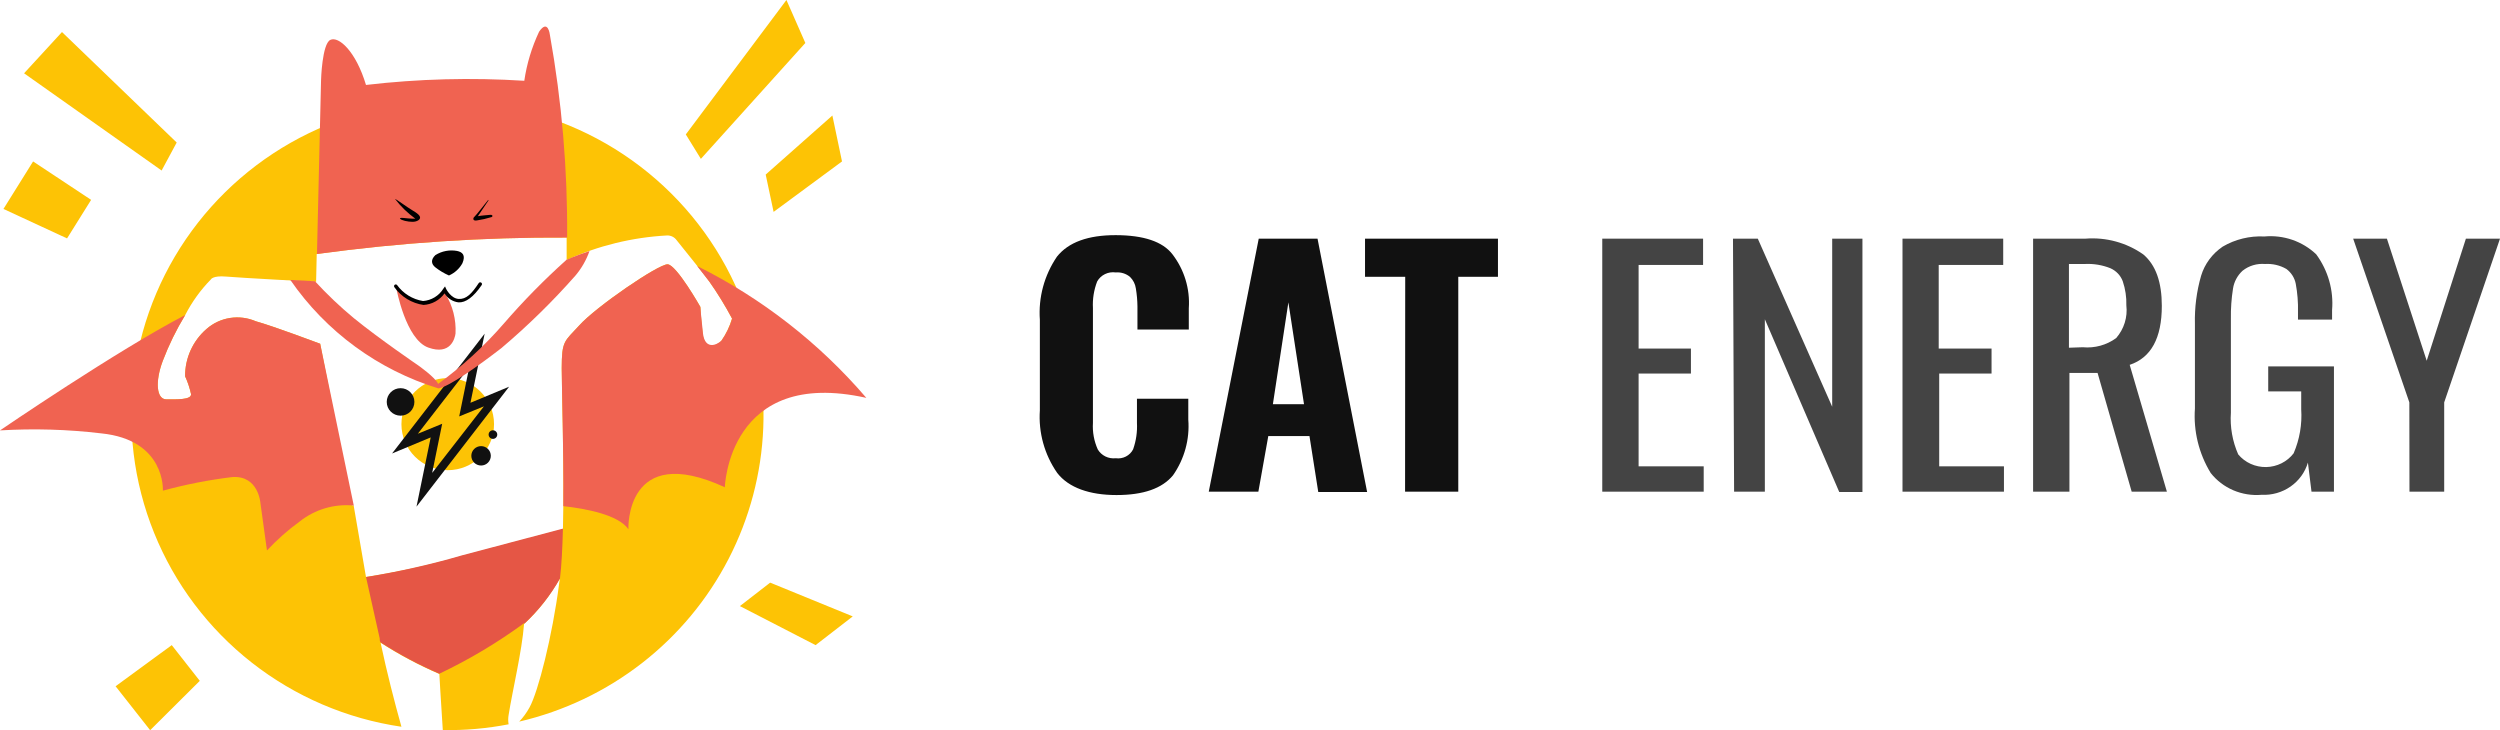 <svg width="202" height="59" viewBox="0 0 202 59" fill="none" xmlns="http://www.w3.org/2000/svg">
<g clip-path="url(#clip0_94552_3949)">
<path d="M59.743 23.806C58.023 19.709 55.254 16.132 51.71 13.431C48.166 10.729 43.972 8.999 39.545 8.411C35.119 7.823 30.615 8.399 26.483 10.081C22.35 11.763 18.733 14.492 15.992 17.997C13.251 21.502 11.481 25.66 10.86 30.056C10.239 34.453 10.787 38.934 12.451 43.054C14.114 47.175 16.835 50.789 20.342 53.538C23.848 56.287 28.018 58.075 32.436 58.722C31.857 56.649 31.268 54.358 30.75 51.928C32.259 52.901 33.848 53.747 35.499 54.457C35.499 54.457 35.619 56.599 35.778 58.99C37.562 59.021 39.345 58.864 41.096 58.524C41.051 58.275 41.051 58.019 41.096 57.77C41.385 55.915 42.184 52.572 42.343 50.42C43.494 49.35 44.47 48.108 45.237 46.74L45.177 47.176C44.628 51.402 43.481 55.915 42.782 57.165C42.556 57.579 42.278 57.962 41.954 58.306C45.566 57.463 48.95 55.85 51.872 53.578C54.794 51.306 57.184 48.429 58.876 45.147C60.568 41.865 61.522 38.257 61.672 34.572C61.822 30.887 61.164 27.213 59.743 23.806ZM58.277 27.566C57.838 27.992 56.93 28.28 56.78 26.99C56.63 25.701 56.591 24.798 56.591 24.798C56.591 24.798 54.665 21.396 53.947 21.356C53.228 21.317 48.13 24.798 46.783 26.316C45.616 27.596 45.386 27.506 45.386 29.758C45.386 31.454 45.606 37.862 45.486 42.762L37.355 44.915C34.799 45.644 32.2 46.214 29.572 46.621L28.575 40.838H28.435L25.871 27.774C25.871 27.774 22.07 26.346 20.673 25.959C20.017 25.674 19.293 25.581 18.585 25.692C17.878 25.802 17.218 26.112 16.682 26.584C16.135 27.06 15.698 27.647 15.4 28.306C15.102 28.965 14.951 29.68 14.956 30.403C15.167 30.864 15.327 31.346 15.435 31.841C15.485 32.317 14.238 32.267 13.439 32.267C12.641 32.267 12.521 30.839 13.15 29.163C13.64 27.874 14.248 26.632 14.966 25.453C15.506 24.4 16.202 23.433 17.031 22.586C17.031 22.586 17.171 22.249 18.278 22.348C19.386 22.447 25.542 22.775 25.542 22.775L25.591 20.523C32.283 19.605 39.031 19.16 45.785 19.194C45.785 19.799 45.785 20.404 45.785 21.009C48.344 19.848 51.099 19.175 53.907 19.025C54.057 19.021 54.206 19.055 54.34 19.122C54.474 19.19 54.589 19.289 54.675 19.412C55.014 19.839 57.08 22.388 57.319 22.755C57.99 23.708 58.599 24.702 59.145 25.731C58.958 26.382 58.665 26.999 58.277 27.556V27.566Z" fill="#FDC305"/>
<path d="M56.331 21.495C56.8 22.09 57.209 22.616 57.329 22.775C58 23.728 58.609 24.721 59.155 25.75C58.965 26.381 58.675 26.977 58.297 27.516C57.858 27.943 56.95 28.23 56.8 26.941C56.651 25.651 56.591 24.798 56.591 24.798C56.591 24.798 54.665 21.396 53.947 21.356C53.228 21.317 48.13 24.798 46.783 26.316C45.616 27.596 45.386 27.506 45.386 29.758C45.386 31.246 45.556 36.354 45.516 40.897C47.322 41.096 49.976 41.592 50.774 42.762C50.774 42.762 50.485 35.64 58.566 39.37C58.566 39.37 58.846 29.659 70 32.148C66.208 27.722 61.56 24.099 56.331 21.495Z" fill="#F06351"/>
<path d="M45.825 19.194C45.866 13.697 45.398 8.209 44.428 2.797C44.428 2.797 44.279 1.508 43.56 2.559C42.968 3.816 42.564 5.153 42.363 6.527C38.098 6.255 33.817 6.368 29.572 6.864C28.754 4.136 27.358 2.896 26.689 3.224C26.02 3.551 25.941 6.477 25.941 6.477L25.611 20.523C32.309 19.604 39.064 19.159 45.825 19.194Z" fill="#F06351"/>
<path d="M45.246 46.74C45.376 45.678 45.445 44.27 45.485 42.712L37.354 44.865C34.8 45.611 32.201 46.197 29.572 46.621L30.68 51.58C30.68 51.69 30.68 51.799 30.75 51.908C32.259 52.881 33.847 53.727 35.498 54.437C37.912 53.29 40.21 51.919 42.362 50.34V50.4C43.508 49.335 44.48 48.1 45.246 46.74Z" fill="#E55645"/>
<path d="M31.927 16.089C31.877 15.99 32.925 16.764 33.334 17.002C33.743 17.24 33.942 17.418 33.942 17.587C33.942 17.756 33.683 17.924 33.324 17.924C32.965 17.924 32.406 17.805 32.326 17.666C32.246 17.527 32.925 17.666 33.264 17.666H33.553C32.939 17.22 32.392 16.689 31.927 16.089Z" fill="black"/>
<path d="M39.41 16.198C39.41 16.198 38.412 17.468 38.322 17.527C38.233 17.587 38.153 17.865 38.512 17.815C38.924 17.754 39.331 17.661 39.729 17.537C39.839 17.478 39.799 17.339 39.609 17.359C39.42 17.379 38.931 17.408 38.612 17.468L39.46 16.208C39.46 16.208 39.49 16.089 39.41 16.198Z" fill="black"/>
<path d="M36.277 22.259C36.739 22.056 37.122 21.708 37.364 21.267C37.644 20.612 37.364 20.364 36.925 20.275C36.322 20.166 35.698 20.286 35.18 20.612C34.791 20.979 34.84 21.336 35.18 21.604C35.517 21.867 35.885 22.087 36.277 22.259Z" fill="black"/>
<path d="M35.918 23.509C35.803 23.734 35.648 23.936 35.459 24.104C35.175 24.331 34.825 24.463 34.461 24.481C33.912 24.534 33.363 24.378 32.925 24.044C32.724 23.927 32.545 23.776 32.396 23.598C32.296 23.49 32.173 23.405 32.037 23.35C32.037 23.35 32.785 27.427 34.601 28.081C36.416 28.736 36.756 27.328 36.806 26.951C36.866 25.822 36.581 24.701 35.987 23.737C35.987 23.439 35.968 23.638 35.918 23.509Z" fill="#F06351"/>
<path d="M34.222 24.64C33.755 24.573 33.306 24.413 32.903 24.169C32.5 23.925 32.151 23.603 31.877 23.221C31.853 23.194 31.839 23.159 31.839 23.122C31.839 23.085 31.853 23.05 31.877 23.023C31.89 23.009 31.906 22.999 31.923 22.992C31.94 22.985 31.958 22.981 31.977 22.981C31.995 22.981 32.014 22.985 32.031 22.992C32.048 22.999 32.064 23.009 32.077 23.023C32.324 23.367 32.637 23.659 32.998 23.882C33.359 24.105 33.762 24.255 34.182 24.322C34.514 24.297 34.836 24.195 35.12 24.022C35.404 23.85 35.644 23.613 35.818 23.33L35.958 23.142L36.057 23.36C36.057 23.36 36.436 24.114 37.055 24.154C37.674 24.193 38.112 23.737 38.681 22.874C38.702 22.842 38.735 22.82 38.773 22.813C38.81 22.805 38.849 22.813 38.881 22.834C38.913 22.855 38.934 22.888 38.942 22.925C38.95 22.962 38.942 23.001 38.921 23.033C38.255 24.005 37.627 24.471 37.035 24.431C36.806 24.401 36.587 24.32 36.394 24.195C36.2 24.07 36.038 23.903 35.918 23.707C35.722 23.978 35.469 24.203 35.175 24.364C34.882 24.525 34.556 24.619 34.222 24.64Z" fill="black"/>
<path d="M36.177 37.991C38.243 37.991 39.918 36.325 39.918 34.271C39.918 32.217 38.243 30.551 36.177 30.551C34.111 30.551 32.436 32.217 32.436 34.271C32.436 36.325 34.111 37.991 36.177 37.991Z" fill="#FDC305"/>
<path d="M41.136 31.246L38.013 32.545L39.16 26.961L31.678 36.642L34.8 35.343L33.653 40.937L41.136 31.246ZM33.763 35.045L37.913 29.679L37.105 33.646L39.1 32.833L34.92 38.209L35.728 34.241L33.763 35.045Z" fill="#111111"/>
<path d="M32.366 33.587C32.983 33.587 33.483 33.089 33.483 32.476C33.483 31.862 32.983 31.365 32.366 31.365C31.749 31.365 31.248 31.862 31.248 32.476C31.248 33.089 31.749 33.587 32.366 33.587Z" fill="#111111"/>
<path d="M38.871 37.614C39.306 37.614 39.659 37.263 39.659 36.83C39.659 36.398 39.306 36.047 38.871 36.047C38.436 36.047 38.083 36.398 38.083 36.83C38.083 37.263 38.436 37.614 38.871 37.614Z" fill="#111111"/>
<path d="M39.829 35.462C40.022 35.462 40.178 35.306 40.178 35.114C40.178 34.923 40.022 34.767 39.829 34.767C39.636 34.767 39.48 34.923 39.48 35.114C39.48 35.306 39.636 35.462 39.829 35.462Z" fill="#111111"/>
<path d="M45.775 20.989C43.974 22.603 42.278 24.329 40.697 26.157C39.122 27.972 37.344 29.602 35.399 31.018C35.179 30.492 33.773 29.51 33.773 29.51C33.773 29.51 30.64 27.377 28.585 25.701C27.474 24.781 26.427 23.787 25.452 22.725L23.456 22.616C26.337 26.799 30.557 29.89 35.429 31.385C36.287 31.246 38.701 29.53 40.507 28.131C42.644 26.325 44.645 24.365 46.494 22.269C46.991 21.682 47.376 21.009 47.631 20.285C46.494 20.662 45.775 20.989 45.775 20.989Z" fill="#F06351"/>
<path d="M65.071 3.472L56.63 12.836L55.413 10.862L63.544 0L65.071 3.472Z" fill="#FDC305"/>
<path d="M62.507 17.121L68.034 13.044L67.256 9.334L61.868 14.105L62.507 17.121Z" fill="#FDC305"/>
<path d="M59.783 48.972L65.899 52.126L68.902 49.805L62.228 47.077L59.783 48.972Z" fill="#FDC305"/>
<path d="M1.945 5.922L5.008 2.589L14.277 11.516L13.059 13.778L1.945 5.922Z" fill="#FDC305"/>
<path d="M7.363 16.149L2.674 13.044L0.279 16.883L5.417 19.263L7.363 16.149Z" fill="#FDC305"/>
<path d="M13.878 52.126L9.339 55.449L12.132 59L16.143 55.012L13.878 52.126Z" fill="#FDC305"/>
<path d="M25.871 27.774C25.871 27.774 22.07 26.346 20.673 25.959C20.017 25.674 19.293 25.581 18.585 25.692C17.878 25.802 17.218 26.112 16.682 26.584C16.135 27.06 15.698 27.647 15.4 28.306C15.102 28.965 14.951 29.68 14.956 30.403C15.167 30.864 15.327 31.346 15.435 31.841C15.485 32.317 14.237 32.267 13.439 32.267C12.641 32.267 12.521 30.839 13.15 29.163C13.64 27.874 14.248 26.632 14.966 25.453C9.528 28.27 0 34.777 0 34.777C2.725 34.614 5.46 34.693 8.171 35.015C13.409 35.541 13.16 39.647 13.16 39.647C15.002 39.142 16.88 38.775 18.777 38.546C20.892 38.407 21.042 40.649 21.042 40.649L21.571 44.478C22.374 43.614 23.259 42.831 24.215 42.137C25.446 41.157 27.015 40.694 28.585 40.848L25.871 27.774Z" fill="#F06351"/>
<path d="M85.424 38.216C84.391 36.728 83.898 34.947 84.021 33.156V25.844C83.891 24.039 84.377 22.244 85.403 20.735C86.332 19.572 87.918 18.994 90.163 19C92.407 19.007 93.927 19.517 94.722 20.531C95.691 21.787 96.164 23.341 96.055 24.908V26.624H91.906V24.762C91.901 24.272 91.857 23.783 91.776 23.299C91.726 22.949 91.561 22.625 91.305 22.373C91.147 22.242 90.964 22.142 90.766 22.08C90.569 22.018 90.36 21.995 90.153 22.013C89.856 21.969 89.552 22.016 89.283 22.147C89.014 22.278 88.793 22.486 88.65 22.744C88.386 23.428 88.27 24.159 88.309 24.889V34.17C88.263 34.905 88.397 35.64 88.7 36.315C88.845 36.558 89.059 36.755 89.317 36.882C89.575 37.008 89.866 37.059 90.153 37.026C90.435 37.065 90.722 37.016 90.974 36.887C91.226 36.757 91.43 36.554 91.556 36.305C91.798 35.619 91.903 34.894 91.866 34.17V32.22H96.014V33.907C96.137 35.497 95.702 37.081 94.782 38.401C93.9 39.474 92.377 40 90.213 40C88.049 40 86.355 39.415 85.424 38.216Z" fill="#111111"/>
<path d="M101.706 19.283H106.456L110.464 39.756H106.516L105.805 35.233H102.478L101.676 39.727H97.668L101.706 19.283ZM105.364 32.659L104.101 24.43L102.849 32.659H105.364Z" fill="#111111"/>
<path d="M113.541 22.364H110.294V19.283H121.035V22.364H117.829V39.727H113.53L113.541 22.364Z" fill="#111111"/>
<path d="M129.463 19.283H137.609V21.408H132.399V28.164H136.627V30.183H132.399V37.68H137.659V39.727H129.463V19.283Z" fill="#444444"/>
<path d="M140.025 19.283H142.029L148.041 32.864V19.283H150.485V39.756H148.612L142.6 25.795V39.727H140.115L140.025 19.283Z" fill="#444444"/>
<path d="M153.722 19.283H161.859V21.408H156.648V28.164H160.917V30.183H156.688V37.68H161.919V39.727H153.722V19.283Z" fill="#444444"/>
<path d="M164.274 19.283H168.502C170.169 19.152 171.828 19.605 173.182 20.56C174.184 21.408 174.675 22.793 174.675 24.713C174.675 27.313 173.81 28.902 172.079 29.48L175.085 39.727H172.24L169.484 30.134H167.21V39.727H164.274V19.283ZM168.282 28.057C169.247 28.148 170.212 27.884 170.987 27.316C171.302 26.954 171.537 26.532 171.679 26.078C171.82 25.623 171.864 25.146 171.809 24.674C171.829 24.013 171.731 23.353 171.518 22.724C171.432 22.492 171.299 22.28 171.127 22.099C170.955 21.918 170.747 21.773 170.516 21.671C169.866 21.412 169.164 21.295 168.462 21.33H167.17V28.096L168.282 28.057Z" fill="#444444"/>
<path d="M178.623 38.216C177.665 36.643 177.221 34.824 177.35 33V26.175C177.316 24.858 177.485 23.544 177.851 22.276C178.141 21.322 178.756 20.494 179.595 19.926C180.608 19.332 181.781 19.047 182.962 19.107C183.726 19.037 184.496 19.129 185.22 19.378C185.943 19.628 186.602 20.027 187.15 20.55C188.111 21.86 188.566 23.459 188.432 25.064V25.825H185.677V25.191C185.696 24.433 185.635 23.675 185.497 22.929C185.405 22.451 185.134 22.023 184.735 21.73C184.215 21.431 183.614 21.292 183.012 21.33C182.357 21.276 181.707 21.471 181.198 21.876C180.783 22.26 180.511 22.768 180.427 23.319C180.3 24.122 180.243 24.934 180.256 25.747V33.341C180.177 34.495 180.379 35.651 180.847 36.715C181.119 37.041 181.464 37.304 181.856 37.481C182.248 37.658 182.677 37.746 183.109 37.738C183.541 37.729 183.966 37.625 184.35 37.432C184.734 37.24 185.068 36.964 185.326 36.627C185.809 35.502 186.018 34.284 185.938 33.068V31.625H183.272V29.607H188.583V39.727H186.769L186.479 37.377C186.249 38.158 185.755 38.84 185.076 39.313C184.398 39.785 183.575 40.021 182.741 39.98C181.958 40.048 181.169 39.921 180.449 39.613C179.729 39.304 179.101 38.824 178.623 38.216Z" fill="#444444"/>
<path d="M194.675 32.513L190.136 19.283H192.862L196.078 29.149L199.245 19.283H202L197.491 32.513V39.727H194.685L194.675 32.513Z" fill="#444444"/>
</g>
<defs>
<clipPath id="clip0_94552_3949">
<rect width="202" height="59" fill="white"/>
</clipPath>
</defs>
</svg>
